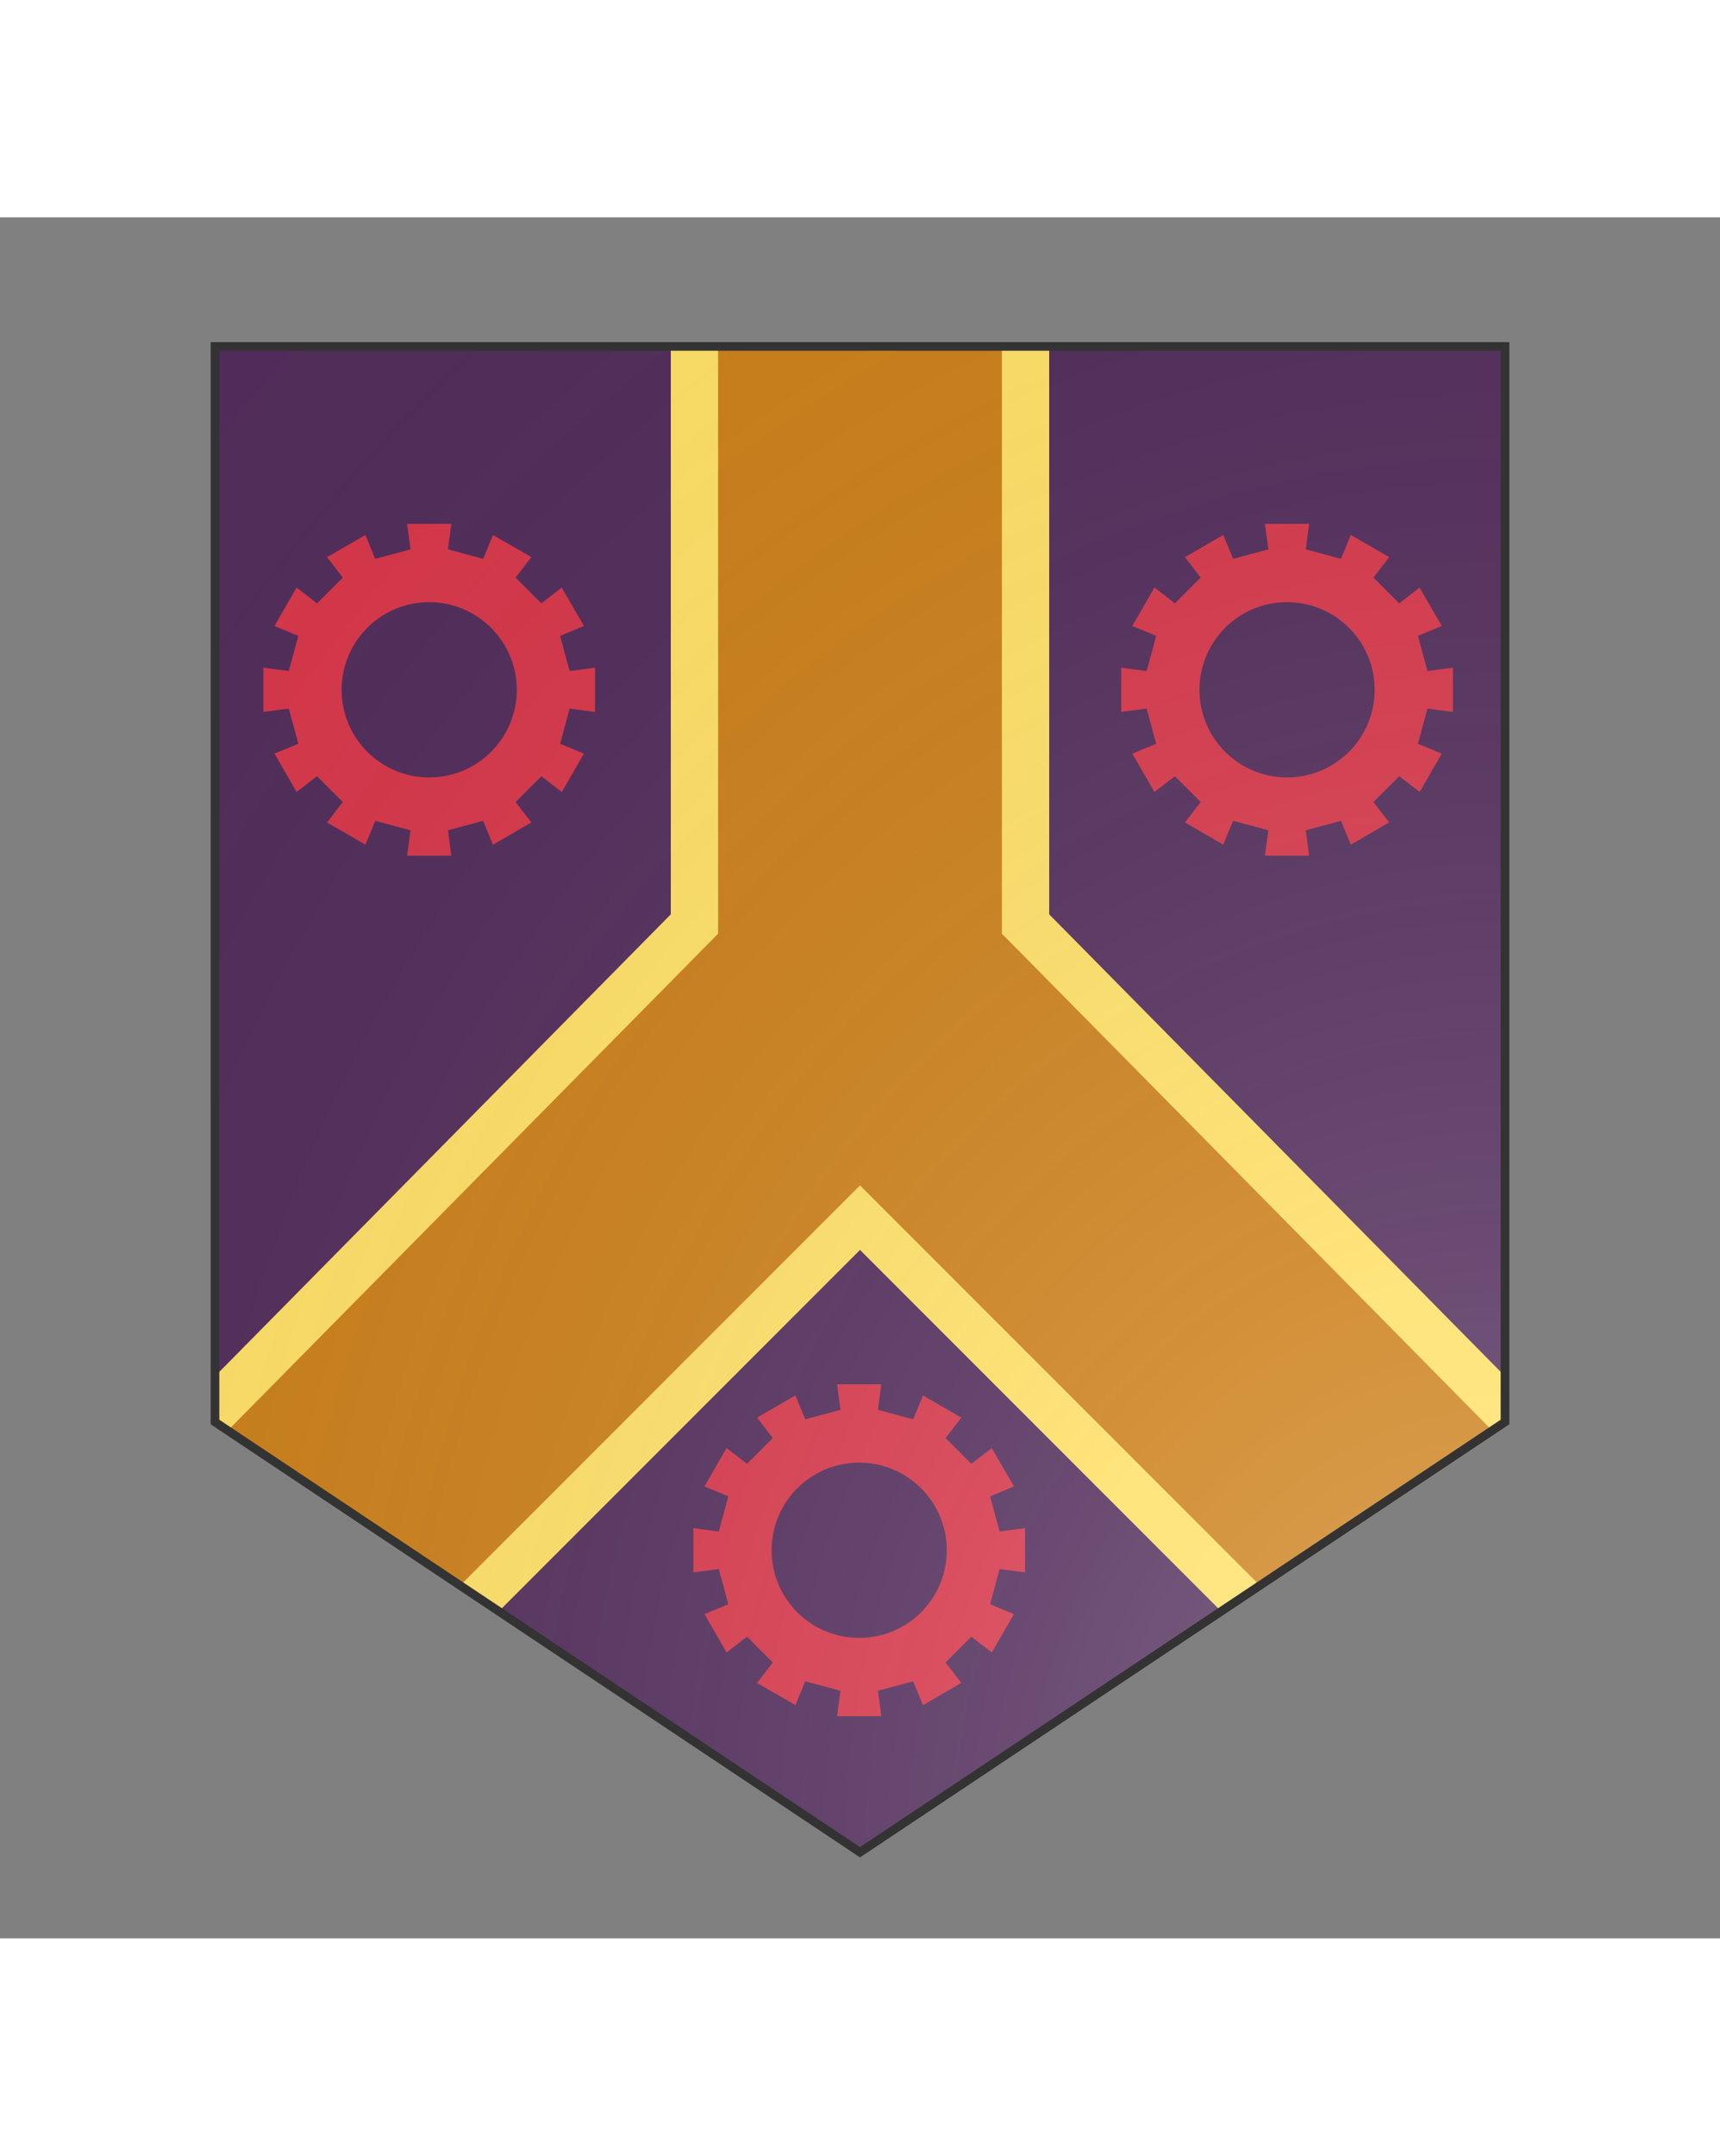 <svg xmlns="http://www.w3.org/2000/svg" xmlns:xlink="http://www.w3.org/1999/xlink" xmlns:dc="http://purl.org/dc/elements/1.1/" xmlns:rdf="http://www.w3.org/1999/02/22-rdf-syntax-ns#" width="1536" height="1924" viewBox="0 10 200 200">
  <rect x="0" y="10" width="200" height="200" fill="#808080" stroke="none"/>
  <defs>
    <clipPath id="shield_471452016">
      <path d="m 25,25 v 125 l 75,50 75,-50 V 25 Z"/>
    </clipPath>
    <style>.secondary {
      fill: #d7374a;
    }
    .tertiary {
      fill: #d7374a;
    }
    .pseudostroke {
      fill: none;
    }
    .background {
      display: block;
    }</style>
    <radialGradient id="backlight" cx="100%" cy="100%" r="150%">
      <stop stop-color="#fff" stop-opacity=".3" offset="0"/>
      <stop stop-color="#fff" stop-opacity=".15" offset=".25"/>
      <stop stop-color="#000" stop-opacity="0" offset="1"/>
    </radialGradient>
    <g id="gear" stroke-width=".6" transform="translate(60.5 60.5) scale(1.85)" author="Jean-Paul GIBERT" source="https://commons.wikimedia.org/wiki/File:Meuble_h%C3%A9raldique_Roue_dent%C3%A9e_de_12_pi%C3%A8ces.svg" license="https://creativecommons.org/licenses/by/4.0">
      <path d="M18.47.4l.43 3.2-4.43 1.2-1.24-3-4.82 2.78 1.98 2.57-3.24 3.24L4.58 8.4 1.8 13.23l3 1.24-1.2 4.42-3.2-.42v5.56l3.2-.42 1.2 4.42-3 1.24 2.78 4.82 2.57-1.98 3.24 3.24-1.98 2.57 4.82 2.78 1.24-2.99 4.43 1.19-.43 3.2h5.56l-.42-3.2 4.42-1.19 1.24 3 4.82-2.8-1.98-2.56 3.24-3.24 2.57 1.98 2.78-4.82-2.99-1.24 1.19-4.42 3.2.42v-5.56l-3.2.42-1.19-4.42 3-1.24-2.8-4.82-2.56 1.98-3.24-3.24 1.98-2.57-4.82-2.78-1.24 3-4.42-1.2.42-3.2zm2.78 9.84a11.01 11.01 0 0111.01 11.01 11.01 11.01 0 01-11 11.01 11.01 11.01 0 01-11.02-11 11.01 11.01 0 0111.01-11.02z"/>
    </g>
    <style xmlns="http://www.w3.org/1999/xhtml" type="text/css"></style>
  </defs>
  <g clip-path="url(#shield_471452016)">
    <rect class="field" x="0" y="0" width="200" height="200" fill="#522d5b"/>
    <g class="ordinary" i="0" fill="#ffe066" stroke="none" stroke-width="1">
      <g>
        <polygon points="0,200 0,170 78,91 78,0 122,0 122,91 200,170 200,200 170,200 100,130 30,200"/>
      </g>
    </g>
    <g class="ordinary" i="1" transform="translate(25 25) scale(0.75)" fill="#cc7f19" stroke="none" stroke-width="1">
      <g>
        <polygon points="0,200 0,170 78,91 78,0 122,0 122,91 200,170 200,200 170,200 100,130 30,200"/>
      </g>
    </g>
    <g class="charge" i="0" charge="gear" fill="#d7374a" transform="translate(0 15)" stroke="none" style="--secondary: #d7374a; --tertiary: #d7374a; --stroke: none; --background: block;">
      <use xlink:href="#gear" transform="translate(50 100) scale(0.5)"/>
      <use xlink:href="#gear" transform="translate(99.75 0) scale(0.5)"/>
      <use xlink:href="#gear" transform="scale(0.5)"/>
    </g>
  </g>
  <path class="grad" d="m 25,25 v 125 l 75,50 75,-50 V 25 Z" fill="url(#backlight)" stroke="#333333" stroke-width="1" style="pointer-events: none;"/>
</svg>
